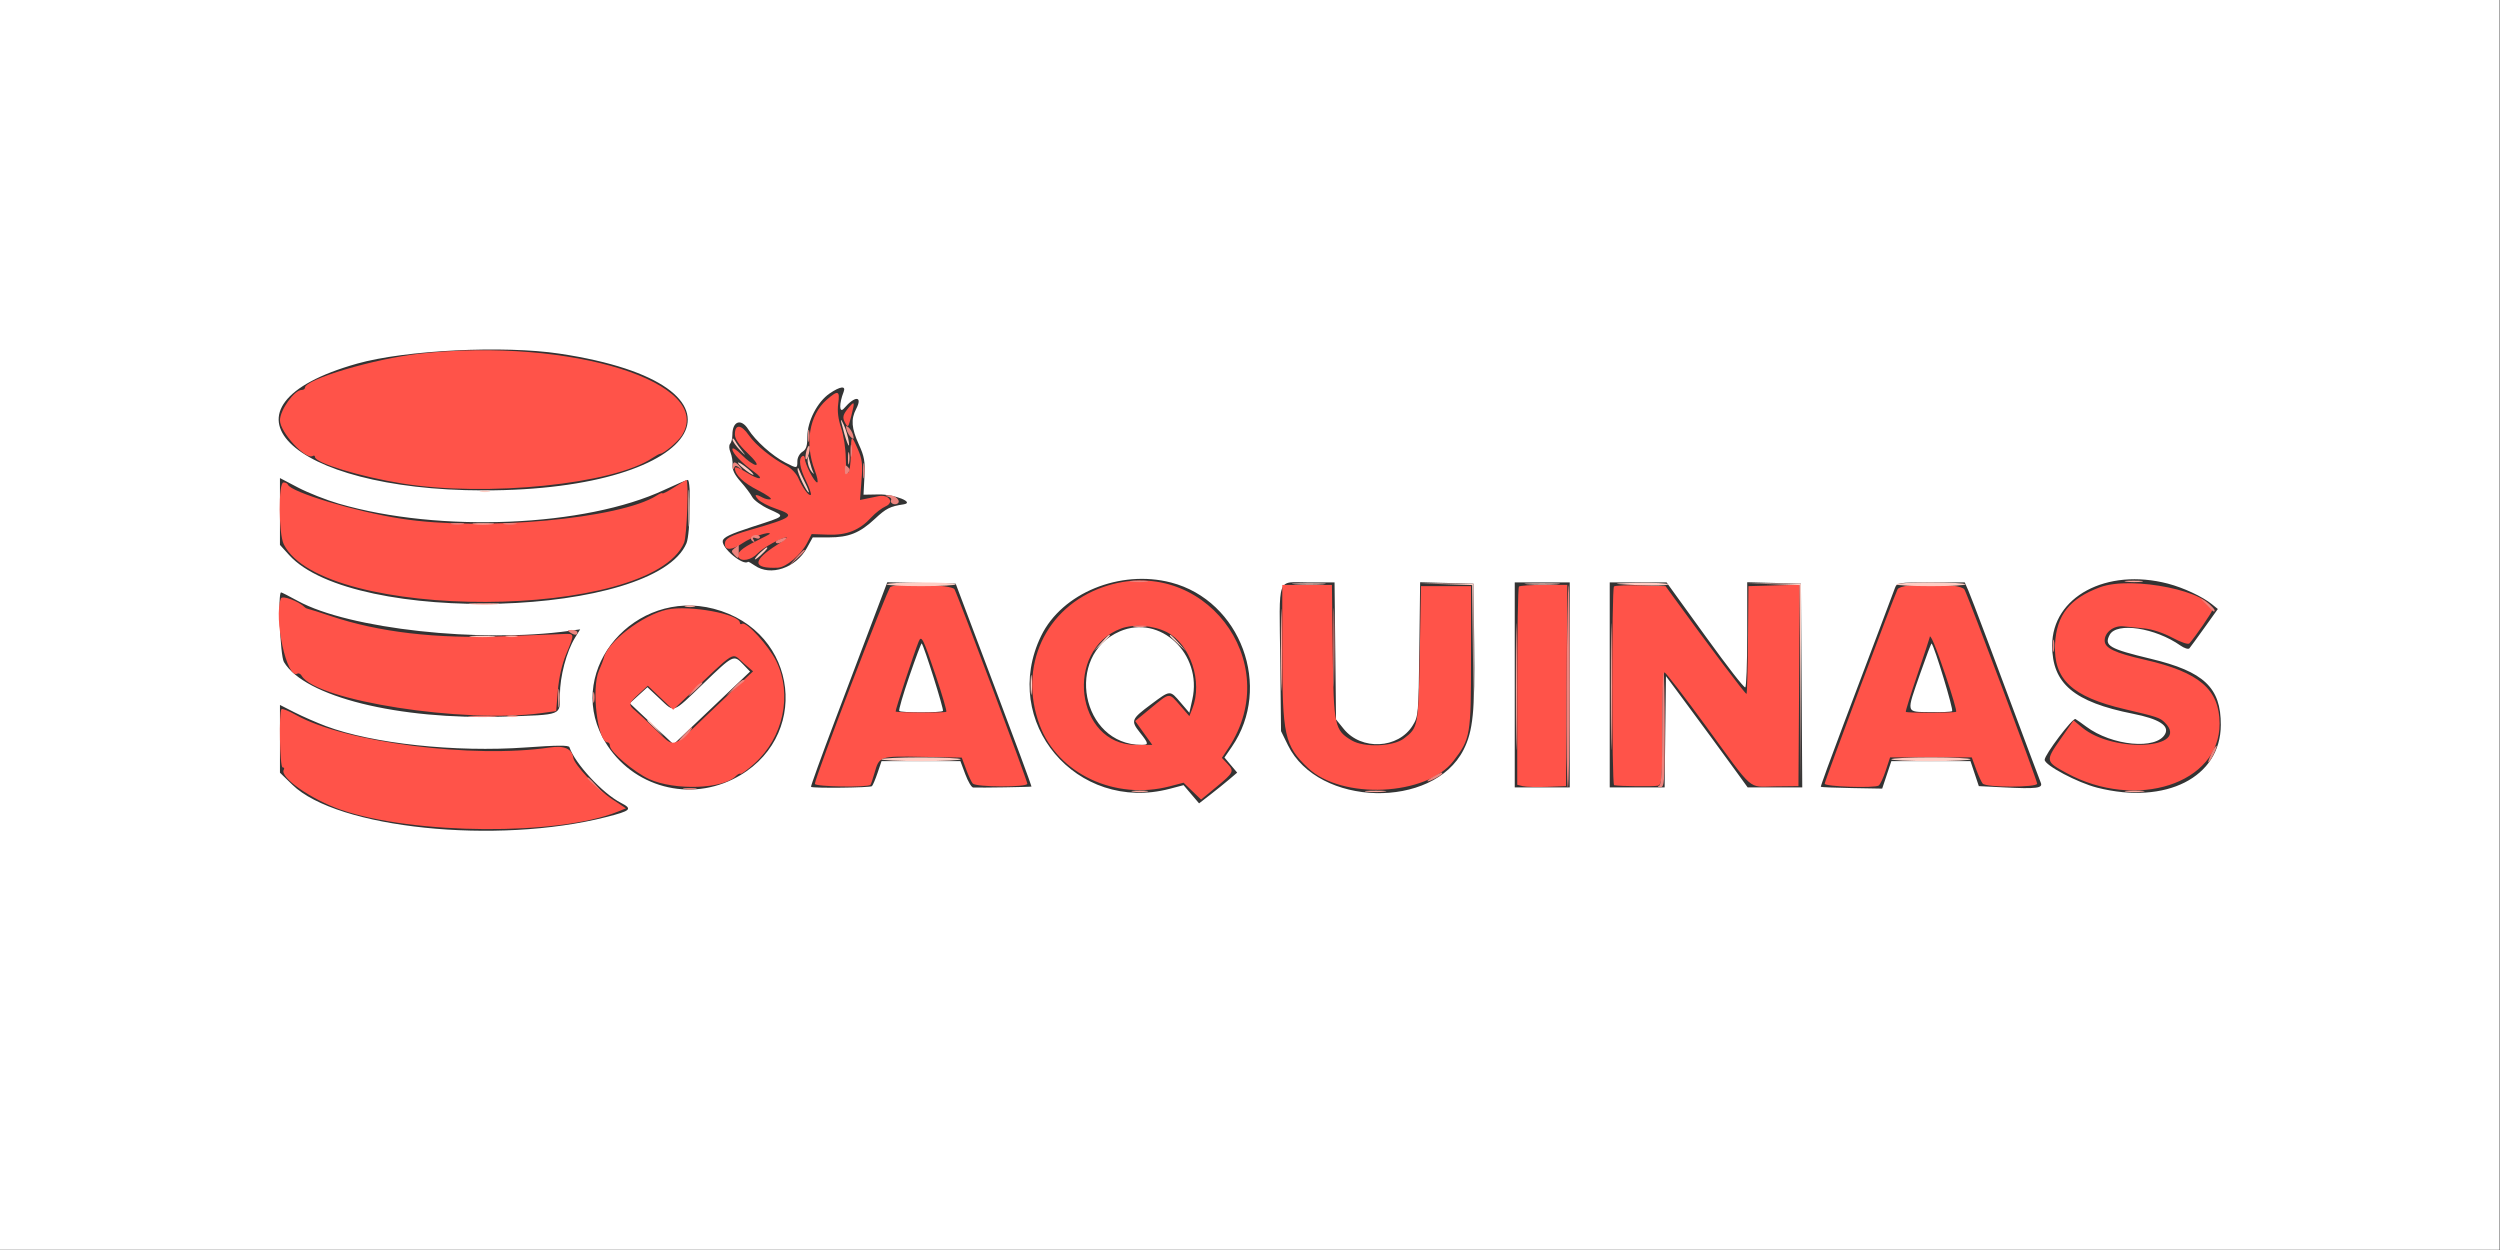 <?xml version="1.0" encoding="UTF-8" standalone="no"?>
<svg
   xmlns:dc="http://purl.org/dc/elements/1.1/"
   xmlns:cc="http://creativecommons.org/ns#"
   xmlns:rdf="http://www.w3.org/1999/02/22-rdf-syntax-ns#"
   xmlns:svg="http://www.w3.org/2000/svg"
   xmlns="http://www.w3.org/2000/svg"
   xmlns:sodipodi="http://sodipodi.sourceforge.net/DTD/sodipodi-0.dtd"
   xmlns:inkscape="http://www.inkscape.org/namespaces/inkscape"
   id="svg"
   version="1.1"
   width="998.168"
   height="499.084"
   style="display:block"
   inkscape:version="0.91 r13725"
   sodipodi:docname="aquinas.svg">
  <rect width="100%" height="100%" fill="#333333" stroke="none"/>
  <defs
     id="defs11" />
  <sodipodi:namedview
     pagecolor="#ffffff"
     bordercolor="#666666"
     borderopacity="1"
     objecttolerance="10"
     gridtolerance="10"
     guidetolerance="10"
     inkscape:pageopacity="0"
     inkscape:pageshadow="2"
     inkscape:window-width="1920"
     inkscape:window-height="985"
     id="namedview9"
     showgrid="false"
     fit-margin-top="0"
     fit-margin-left="0"
     fit-margin-right="0"
     fit-margin-bottom="0"
     inkscape:zoom="0.99318355"
     inkscape:cx="499.08383"
     inkscape:cy="169.6678"
     inkscape:window-x="0"
     inkscape:window-y="32"
     inkscape:window-maximized="1"
     inkscape:current-layer="svg" />
  <g
     id="svgg"
     transform="scale(2.495,2.495)">
    <path
       id="path0"
       d="m 0,100 0,100 200,0 200,0 0,-100 L 400,0 200,0 0,0 0,100 M 89.537,56.591 C 122.806,61.587 113.389,78.503 77.353,78.476 46.15,78.453 32.813,65.047 57.165,58.184 64.818,56.028 80.614,55.25 89.537,56.591 m 45.472,6.109 c -0.755,1.908 -0.718,3.552 0.059,2.647 1.772,-2.065 3.031,-1.995 1.934,0.107 -0.857,1.644 -0.746,3.083 0.437,5.668 0.882,1.928 1.017,2.708 0.893,5.158 l -0.146,2.887 2.433,-0.041 c 2.515,-0.043 5.868,1.301 3.961,1.588 -2.133,0.32 -2.794,0.654 -4.548,2.295 -2.441,2.283 -4.19,2.991 -7.389,2.991 l -2.583,0 -0.93,1.685 c -1.775,3.215 -5.824,4.585 -8.341,2.822 -0.544,-0.381 -1.034,-0.651 -1.089,-0.6 -0.753,0.699 -4.252,-2.206 -4.04,-3.353 0.107,-0.574 1.226,-1.107 4.683,-2.231 5.543,-1.801 5.376,-1.627 2.717,-2.844 -1.205,-0.552 -2.413,-1.425 -2.683,-1.941 -0.271,-0.516 -1.109,-1.627 -1.862,-2.469 -0.934,-1.044 -1.342,-1.871 -1.285,-2.6 0.045,-0.588 -0.104,-1.519 -0.332,-2.069 -0.245,-0.591 -0.268,-1.156 -0.056,-1.38 0.197,-0.209 0.358,-0.856 0.358,-1.438 0,-2.191 1.405,-2.676 2.54,-0.877 1.166,1.848 3.84,4.245 5.944,5.33 1.88,0.969 1.916,0.965 1.916,-0.232 0,-0.563 0.348,-1.213 0.8,-1.496 0.622,-0.388 0.8,-0.933 0.8,-2.449 0,-2.457 1.613,-5.566 3.581,-6.904 1.689,-1.147 2.623,-1.254 2.228,-0.254 M 54.205,80.595 c 16.162,4.706 39.468,3.721 52.108,-2.203 1.869,-0.875 3.553,-1.592 3.742,-1.592 0.576,0 0.409,8.673 -0.195,10.119 -4.963,11.876 -53.288,13.309 -63.607,1.887 l -1.453,-1.608 0,-5.347 0,-5.347 2.905,1.522 c 1.597,0.837 4.522,1.993 6.5,2.569 M 187.4,93.22 c 11.157,2.901 16.282,16.757 9.724,26.291 l -1.177,1.71 1.017,1.21 1.018,1.209 -1.291,1.099 c -0.71,0.604 -2.082,1.711 -3.049,2.459 l -1.758,1.361 -1.242,-1.457 -1.242,-1.457 -2.187,0.578 c -14.926,3.94 -27.272,-10.728 -20.599,-24.472 3.321,-6.84 12.616,-10.655 20.786,-8.531 m 159.523,0.177 c 2.49,0.648 5.53,2.07 7.037,3.29 l 0.952,0.771 -2.124,2.971 c -1.168,1.634 -2.26,3.128 -2.425,3.32 -0.166,0.192 -0.81,-0.009 -1.432,-0.446 -4.047,-2.847 -10.219,-3.781 -11.325,-1.715 -0.931,1.741 -0.087,2.232 6.594,3.84 8.499,2.045 11.21,4.609 11.19,10.583 -0.028,8.378 -8.779,12.821 -19.776,10.04 -3.147,-0.796 -8.414,-3.592 -8.414,-4.466 0,-0.825 4.498,-6.773 4.93,-6.519 0.258,0.153 1.02,0.69 1.692,1.194 4.14,3.104 11.273,3.778 12.655,1.195 0.713,-1.33 -1.001,-2.411 -5.119,-3.229 -9.466,-1.88 -12.958,-4.823 -12.958,-10.922 0,-7.808 8.705,-12.464 18.523,-9.907 m -187.881,16.195 c 3.359,8.905 6.069,16.23 6.023,16.277 -0.077,0.076 -8.196,0.211 -9.337,0.154 -0.26,-0.012 -0.825,-0.968 -1.255,-2.123 l -0.784,-2.1 -6.31,0 -6.31,0 -0.634,1.872 c -0.349,1.029 -0.755,1.989 -0.902,2.133 -0.264,0.259 -9.498,0.364 -9.751,0.111 -0.072,-0.072 1.672,-4.898 3.875,-10.724 2.203,-5.825 4.788,-12.662 5.745,-15.192 0.956,-2.53 1.929,-5.1 2.163,-5.711 l 0.424,-1.112 5.472,0.112 5.473,0.111 6.108,16.192 m 54.64,-5.428 0.118,10.963 1.239,1.53 c 2.814,3.475 8.704,3.182 11.022,-0.547 0.915,-1.471 0.942,-1.79 1.068,-12.223 l 0.129,-10.713 4.271,0.113 4.271,0.113 0.115,9.8 c 0.126,10.642 -0.195,13.801 -1.705,16.781 -4.867,9.603 -23.259,9.134 -28.098,-0.716 L 205,117 204.872,105.662 C 204.716,91.831 204.222,93.2 209.369,93.2 l 4.195,0 0.118,10.964 m 37.518,5.436 0,16.4 -4.4,0 -4.4,0 0,-16.4 0,-16.4 4.4,0 4.4,0 0,16.4 m 18.248,-12.594 c 1.514,2.093 3.121,4.316 3.572,4.94 3.524,4.876 5.995,8.054 6.262,8.054 0.175,0 0.318,-3.786 0.318,-8.414 l 0,-8.413 4.3,0.113 4.3,0.114 0.104,16.3 0.105,16.3 -4.37,0 -4.371,0 -1.519,-2.1 c -2.068,-2.858 -6.619,-9.058 -9.322,-12.7 l -2.227,-3 -0.108,8.9 -0.107,8.9 -4.393,0 -4.392,0 0,-16.4 0,-16.4 4.548,0 4.548,0 2.752,3.806 M 314.987,94.5 c 0.493,1.117 4.45,11.62 9.835,26.1 0.818,2.2 1.612,4.302 1.764,4.67 0.357,0.866 -0.698,0.995 -5.953,0.73 l -3.967,-0.2 -0.668,-2 -0.667,-2 -6.332,0 -6.332,0 -0.733,2.2 -0.733,2.2 -4.855,-0.088 c -2.671,-0.049 -4.905,-0.139 -4.965,-0.2 -0.06,-0.062 1.595,-4.612 3.678,-10.112 2.082,-5.5 4.698,-12.43 5.813,-15.4 1.114,-2.97 2.18,-5.805 2.367,-6.3 0.331,-0.872 0.508,-0.9 5.758,-0.9 l 5.416,0 0.574,1.3 M 47.686,96.177 c 8.134,4.457 29.219,6.775 43.435,4.777 l 1.721,-0.242 -0.828,1.344 c -1.358,2.206 -2.414,6.204 -2.414,9.139 0,3.353 0.493,3.163 -9.014,3.479 C 63.77,115.233 48.752,111.501 45.433,105.938 44.839,104.942 44.432,94.8 44.986,94.8 c 0.103,0 1.318,0.62 2.7,1.377 m 66.53,1.244 c 13.72,3.572 15.691,21.036 3.079,27.27 -7.672,3.792 -16.842,0.853 -20.86,-6.686 -5.869,-11.011 5.225,-23.854 17.781,-20.584 m 64.984,3.617 c -8.897,3.853 -6.161,18.162 3.473,18.162 1.195,0 1.17,-0.178 -0.276,-2.003 -1.475,-1.863 -1.37,-2.121 1.824,-4.497 3.089,-2.298 2.981,-2.292 4.712,-0.269 l 1.396,1.63 0.481,-2.149 c 1.631,-7.29 -5.172,-13.663 -11.61,-10.874 m -33.674,7.155 c -1.014,2.945 -1.743,5.457 -1.618,5.581 0.296,0.297 6.691,0.294 6.988,-0.003 0.192,-0.192 -3.033,-10.442 -3.402,-10.811 -0.068,-0.068 -0.954,2.287 -1.968,5.233 m 161.773,-0.45 c -2.271,6.521 -2.362,6.148 1.523,6.219 1.772,0.032 3.378,-0.039 3.57,-0.157 0.272,-0.168 -2.822,-10.368 -3.285,-10.831 -0.06,-0.06 -0.873,2.086 -1.808,4.769 m -194.739,1.648 c -5.078,4.882 -4.551,4.701 -7.015,2.396 l -1.938,-1.813 -1.41,1.283 -1.41,1.283 3.499,3.285 3.499,3.286 6.122,-5.819 6.122,-5.818 -1.09,-1.137 c -1.533,-1.601 -1.539,-1.598 -6.379,3.054 m -60.412,6.804 c 7.448,2.803 20.754,4.225 31.999,3.418 5.016,-0.36 6.867,-0.372 6.976,-0.043 0.865,2.594 5.297,7.389 8.225,8.897 1.933,0.997 1.649,1.272 -2.363,2.291 -17.518,4.446 -43.026,1.815 -50.205,-5.178 l -1.98,-1.928 0,-5.42 0,-5.42 2.341,1.19 c 1.288,0.654 3.541,1.641 5.007,2.193"
       inkscape:connector-curvature="0"
       style="fill:#ffffff;fill-rule:evenodd;stroke:none" />
    <path
       id="path1"
       d="m 67.2,56.594 c -7.27,0.795 -18.4,4.098 -18.4,5.46 0,0.19 -0.236,0.346 -0.525,0.346 -1.178,0 -3.476,3.225 -3.474,4.874 0.004,1.894 4.139,6.381 5.249,5.695 0.192,-0.119 0.35,-0.05 0.35,0.154 0,0.957 7.274,3.169 13.987,4.254 13.462,2.176 33.741,0.113 39.984,-4.067 0.566,-0.379 1.149,-0.694 1.295,-0.7 0.555,-0.021 2.756,-1.871 3.404,-2.86 C 114.624,61.272 91.332,53.953 67.2,56.594 m 65.058,7.408 c -2.735,2.402 -3.507,6.956 -1.896,11.194 0.418,1.102 0.602,2.004 0.408,2.004 -0.445,0 -1.97,-2.949 -1.97,-3.808 0,-0.351 -0.18,-0.528 -0.4,-0.392 -0.656,0.405 -0.436,1.876 0.596,3.983 0.534,1.091 0.874,2.08 0.755,2.199 -0.288,0.288 -1.301,-1.07 -1.995,-2.672 -0.311,-0.718 -1.136,-1.585 -1.857,-1.952 -2.35,-1.197 -4.955,-3.308 -6.072,-4.92 -1.214,-1.75 -2.227,-1.806 -2.227,-0.122 0,0.713 0.616,1.625 1.999,2.958 1.26,1.214 1.76,1.926 1.353,1.926 -0.356,0 -1.345,-0.699 -2.199,-1.553 -0.918,-0.918 -1.553,-1.314 -1.553,-0.969 0,0.629 1.503,2.205 3.412,3.575 1.872,1.345 0.937,1.469 -1.141,0.151 -1.138,-0.721 -1.871,-0.99 -1.871,-0.684 0,1.058 1.351,2.345 3.729,3.551 1.359,0.689 2.256,1.326 1.993,1.417 -0.263,0.09 -0.836,-0.028 -1.274,-0.262 -1.186,-0.635 -1.454,-0.517 -0.705,0.311 0.366,0.405 1.654,1.072 2.862,1.482 3.17,1.078 2.816,1.365 -4.205,3.396 -3.231,0.935 -4,1.367 -4,2.247 0,1.071 1.163,1.002 2.878,-0.172 1.343,-0.919 4.322,-1.931 4.322,-1.468 0,0.046 -0.971,0.559 -2.159,1.14 -2.358,1.154 -3.251,1.974 -2.852,2.62 0.468,0.758 2.055,0.436 3.041,-0.616 0.88,-0.939 3.857,-2.577 4.648,-2.558 0.177,0.004 -0.488,0.519 -1.478,1.146 -4.071,2.574 -4.041,3.867 0.086,3.692 1.33,-0.056 3.703,-2.073 4.679,-3.975 l 0.723,-1.408 2.62,0.095 c 3.009,0.109 5.044,-0.706 6.941,-2.78 0.633,-0.692 1.661,-1.482 2.284,-1.756 1.442,-0.633 0.489,-1.963 -1.162,-1.622 -0.534,0.11 -1.416,0.292 -1.959,0.405 l -0.988,0.204 0.241,-3.126 c 0.204,-2.64 0.112,-3.419 -0.589,-5.005 -1.057,-2.39 -1.069,-2.382 -1.114,0.741 -0.051,3.574 -0.791,4.189 -0.817,0.679 -0.011,-1.484 -0.341,-3.651 -0.734,-4.816 -0.488,-1.445 -0.637,-2.684 -0.471,-3.9 0.29,-2.11 -0.028,-2.208 -1.882,-0.58 m 3.667,1.096 c -1.058,1.231 -1.173,1.665 -0.684,2.579 0.449,0.838 0.509,0.77 0.983,-1.092 0.578,-2.271 0.539,-2.463 -0.299,-1.487 m -28.047,12.893 c -1.033,0.655 -1.878,1.085 -1.878,0.954 0,-0.13 -0.405,0.024 -0.9,0.343 -5.779,3.728 -27.786,5.733 -40.86,3.722 -7.346,-1.129 -17.703,-4.243 -18.173,-5.464 -0.074,-0.19 -0.389,-0.346 -0.7,-0.346 -0.844,0 -0.804,8.203 0.048,9.911 6.198,12.423 58.723,12.225 64.053,-0.242 0.46,-1.077 0.785,-10.069 0.364,-10.069 -0.042,0 -0.921,0.536 -1.954,1.191 m 68.717,15.929 c -9.316,3.221 -13.719,12.769 -10.212,22.142 2.906,7.769 12.064,12.062 20.83,9.765 l 2.187,-0.573 1.4,1.351 1.4,1.351 2.4,-1.983 c 2.849,-2.354 2.945,-2.554 1.811,-3.762 l -0.875,-0.931 1.05,-1.588 c 9.196,-13.896 -4.241,-31.219 -19.991,-25.772 m 159.44,0.06 c -4.843,1.803 -6.94,4.451 -7.173,9.056 -0.286,5.67 2.693,8.464 11.138,10.447 5.21,1.224 5.655,1.372 6.421,2.138 4.215,4.215 -8.203,4.977 -13.21,0.81 l -1.388,-1.155 -2.111,3.032 c -2.411,3.464 -2.393,3.559 0.998,5.404 11.104,6.044 24.522,1.707 24.481,-7.912 -0.023,-5.478 -3.245,-8.233 -11.956,-10.222 -4.86,-1.11 -6.435,-1.862 -6.435,-3.075 0,-1.318 1.449,-2.425 2.977,-2.273 0.672,0.067 2.173,0.214 3.334,0.328 1.284,0.126 3.053,0.709 4.516,1.489 1.399,0.745 2.541,1.129 2.731,0.917 C 351.286,101.93 354,97.985 354,97.671 354,94.707 341.165,92.07 336.035,93.98 M 142.486,93.939 c -0.497,0.315 -12.086,30.521 -12.086,31.5 0,0.468 8.546,0.607 8.911,0.145 0.079,-0.101 0.362,-0.941 0.628,-1.866 0.784,-2.732 0.785,-2.732 7.741,-2.599 l 6.226,0.119 0.7,1.881 c 0.384,1.035 0.859,2.055 1.054,2.268 0.544,0.595 8.74,0.624 8.74,0.031 0,-0.506 -11.016,-29.915 -11.656,-31.118 -0.404,-0.759 -9.146,-1.067 -10.258,-0.361 m 62.714,10.388 c 0,13.372 0.36,14.999 4.104,18.556 5.412,5.144 19.011,4.499 23.284,-1.103 2.735,-3.585 2.812,-4.04 2.812,-16.58 l 0,-11.4 -4,0 -4,0 -0.2,10.8 c -0.217,11.697 -0.241,11.828 -2.543,13.584 -1.695,1.292 -6.363,1.47 -8.323,0.316 -2.77,-1.63 -2.92,-2.325 -3.063,-14.2 l -0.129,-10.7 -3.971,0 -3.971,0 0,10.727 m 37.867,-10.46 c -0.147,0.146 -0.267,7.343 -0.267,15.992 l 0,15.726 0.905,0.227 c 0.497,0.125 2.252,0.173 3.9,0.107 l 2.995,-0.119 0.105,-16.1 0.104,-16.1 -3.738,0 c -2.056,0 -3.858,0.12 -4.004,0.267 m 15.213,-0.013 c -0.379,0.378 -0.359,31.731 0.02,31.803 0.923,0.174 6.408,0.233 7,0.075 0.64,-0.17 0.7,-0.951 0.7,-9.159 0,-5.087 0.157,-8.973 0.362,-8.973 0.199,0 3.19,3.878 6.646,8.618 7.838,10.748 6.605,9.675 11.063,9.625 l 3.729,-0.043 0.105,-16.114 0.104,-16.114 -4.104,0.114 -4.105,0.114 -0.074,8.541 c -0.041,4.697 -0.148,8.614 -0.237,8.704 -0.134,0.133 -5.979,-7.618 -11.722,-15.544 l -1.232,-1.701 -3.988,-0.113 c -2.193,-0.062 -4.113,0.013 -4.267,0.167 M 303.667,94.3 C 303.079,95.442 292,124.989 292,125.417 c 0,0.47 7.999,0.739 8.641,0.291 0.243,-0.169 0.752,-1.253 1.132,-2.408 l 0.691,-2.1 6.535,0 6.535,0 0.699,1.9 c 0.385,1.045 0.858,2.08 1.053,2.3 0.563,0.637 8.714,0.64 8.714,0.003 0,-0.548 -10.947,-29.784 -11.63,-31.059 -0.586,-1.095 -10.141,-1.133 -10.703,-0.044 M 44.958,95.766 c -1.211,3.156 0.967,13.069 2.643,12.033 0.193,-0.119 0.496,0.035 0.674,0.342 2.312,3.972 25.957,7.664 38.325,5.983 l 2.4,-0.326 0.271,-3.266 c 0.172,-2.079 0.65,-4.188 1.314,-5.8 1.424,-3.456 1.445,-3.34 -0.585,-3.268 -0.99,0.036 -5.22,0.196 -9.4,0.357 -10.899,0.42 -19.96,-0.642 -27.706,-3.245 C 51.192,98.004 49.62,97.505 49.4,97.468 49.18,97.431 48.909,97.31 48.799,97.2 47.805,96.211 45.165,95.226 44.958,95.766 m 61.827,1.777 c -3.914,0.839 -9.614,5.197 -10.164,7.771 -0.057,0.267 -0.4,1.155 -0.762,1.973 -1.265,2.856 -0.235,11.513 1.37,11.513 0.204,0 0.371,0.245 0.371,0.545 0,0.943 3.925,4.265 6.312,5.342 4.083,1.843 11.764,1.58 13.816,-0.472 0.317,-0.317 0.663,-0.49 0.769,-0.385 0.105,0.106 1.111,-0.635 2.235,-1.645 4.633,-4.166 6.1,-11.053 3.488,-16.385 -1.203,-2.456 -4.788,-6.39 -5.451,-5.981 -0.203,0.126 -0.369,0.06 -0.369,-0.146 0,-1.399 -8.097,-2.883 -11.615,-2.13 m 79.941,3.619 c 3.773,1.925 5.779,7.944 4.078,12.238 l -0.475,1.2 -1.475,-1.7 c -1.826,-2.104 -1.599,-2.123 -4.655,0.392 l -2.542,2.092 1.371,1.908 1.371,1.908 -2.662,0 c -9.604,0 -11.494,-15.218 -2.314,-18.627 2.02,-0.75 5.176,-0.496 7.303,0.589 m -36.971,6.991 c 1.03,3.054 1.786,5.64 1.68,5.745 -0.201,0.201 -7.908,0.163 -8.111,-0.04 -0.104,-0.105 2.966,-9.426 3.685,-11.185 0.445,-1.089 0.707,-0.566 2.746,5.48 m 161.61,-0.005 c 1.03,3.051 1.783,5.637 1.674,5.747 -0.212,0.212 -7.848,0.229 -8.059,0.018 -0.069,-0.069 0.76,-2.732 1.842,-5.919 1.082,-3.187 1.969,-5.875 1.972,-5.974 0.026,-0.845 1.002,1.48 2.571,6.128 m -192.377,-2.033 1.521,1.315 -1.9,1.785 c -1.045,0.982 -3.676,3.486 -5.846,5.565 -5.321,5.095 -4.798,4.952 -7.707,2.113 -1.351,-1.318 -2.861,-2.728 -3.356,-3.133 -1.189,-0.975 -1.15,-1.172 0.535,-2.715 l 1.434,-1.314 2.03,1.926 2.03,1.925 2.035,-1.936 c 8.319,-7.915 7.225,-7.259 9.224,-5.531 m -73.943,7.374 c -0.446,0.445 -0.275,9.311 0.179,9.311 0.233,0 0.319,0.169 0.191,0.376 -0.731,1.183 4.415,4.783 9.177,6.421 11.582,3.985 34.842,4.137 44.27,0.29 l 1.306,-0.533 -2.248,-1.492 c -2.285,-1.516 -6.02,-5.499 -6.18,-6.589 -0.214,-1.461 -1.435,-2.003 -3.74,-1.659 -12.234,1.824 -32.867,-0.815 -40.631,-5.197 -1.144,-0.645 -2.19,-1.063 -2.324,-0.928"
       inkscape:connector-curvature="0"
       style="fill:#ff5349;fill-rule:evenodd;stroke:none" />
    <path
       id="path2"
       d="m 135.475,68.764 c 0.116,0.445 0.448,1.006 0.737,1.246 0.411,0.341 0.479,0.26 0.313,-0.374 -0.116,-0.445 -0.448,-1.006 -0.737,-1.246 -0.411,-0.341 -0.479,-0.26 -0.313,0.374 m -6.174,1.036 c 0.004,0.88 0.086,1.193 0.182,0.695 0.096,-0.497 0.092,-1.217 -0.008,-1.6 -0.1,-0.382 -0.179,0.025 -0.174,0.905 m 6.8,2.4 c 0.004,0.88 0.086,1.193 0.182,0.695 0.096,-0.497 0.092,-1.217 -0.008,-1.6 -0.1,-0.382 -0.179,0.025 -0.174,0.905 m 2.013,3.2 c 0.003,1.1 0.081,1.503 0.173,0.895 0.092,-0.609 0.09,-1.509 -0.005,-2 -0.095,-0.492 -0.171,0.005 -0.168,1.105 m -20.882,-0.7 c 0.02,0.445 0.107,0.512 0.238,0.183 0.17,-0.422 0.329,-0.422 0.869,0 0.591,0.462 0.603,0.442 0.112,-0.183 -0.302,-0.385 -0.707,-0.7 -0.9,-0.7 -0.193,0 -0.337,0.315 -0.319,0.7 m 17.968,0.5 c 0,0.747 0.107,0.853 0.48,0.48 0.373,-0.373 0.373,-0.587 0,-0.96 -0.373,-0.373 -0.48,-0.267 -0.48,0.48 m 6.905,4.277 c 0.388,0.101 0.61,0.337 0.493,0.526 -0.285,0.461 0.497,0.909 1.021,0.585 0.648,-0.4 -0.368,-1.396 -1.368,-1.342 -0.683,0.038 -0.712,0.083 -0.146,0.231 M 72.3,83.882 c 0.495,0.096 1.305,0.096 1.8,0 0.495,-0.095 0.09,-0.173 -0.9,-0.173 -0.99,0 -1.395,0.078 -0.9,0.173 m 8.4,0 c 0.495,0.096 1.305,0.096 1.8,0 0.495,-0.095 0.09,-0.173 -0.9,-0.173 -0.99,0 -1.395,0.078 -0.9,0.173 m 39.517,2.09 c -0.126,0.205 -0.019,0.503 0.238,0.662 0.314,0.194 0.361,0.115 0.141,-0.24 -0.238,-0.385 -0.145,-0.46 0.338,-0.275 0.366,0.141 0.666,0.082 0.666,-0.132 0,-0.495 -1.079,-0.506 -1.383,-0.015 m 4.41,0.387 c -0.426,0.167 -0.604,0.408 -0.396,0.537 0.208,0.128 0.725,-0.021 1.15,-0.331 0.829,-0.606 0.498,-0.696 -0.754,-0.206 m -7.061,1.354 c -0.58,0.445 -0.58,0.545 10e-4,1.153 0.588,0.616 0.637,0.579 0.651,-0.5 0.009,-0.641 0.008,-1.16 -0.001,-1.153 -0.009,0.007 -0.303,0.232 -0.651,0.5 m 9.809,1.587 -1.175,1.3 1.3,-1.175 C 128.712,88.33 128.984,88 128.675,88 c -0.069,0 -0.654,0.585 -1.3,1.3 m 53.732,3.79 c 0.719,0.089 1.799,0.087 2.4,-0.004 0.601,-0.091 0.013,-0.164 -1.307,-0.162 -1.32,0.002 -1.812,0.077 -1.093,0.166 m 32.267,10.51 c 0,5.61 0.056,7.905 0.125,5.1 0.069,-2.805 0.069,-7.395 0,-10.2 -0.069,-2.805 -0.125,-0.51 -0.125,5.1 m 37.335,6.2 c -0.06,8.91 0.026,16.2 0.191,16.2 0.165,0 0.3,-7.29 0.3,-16.2 0,-8.91 -0.086,-16.2 -0.191,-16.2 -0.105,0 -0.24,7.29 -0.3,16.2 M 352.6,96.238 c 0.44,0.419 1.025,1.021 1.3,1.338 0.294,0.34 0.5,0.392 0.5,0.128 0,-0.247 -0.585,-0.85 -1.3,-1.339 -0.955,-0.653 -1.088,-0.687 -0.5,-0.127 m -171.1,4.044 c 0.495,0.096 1.305,0.096 1.8,0 0.495,-0.095 0.09,-0.173 -0.9,-0.173 -0.99,0 -1.395,0.078 -0.9,0.173 M 91.2,101.2 c 0.776,0.501 1.2,0.501 1.2,0 0,-0.22 -0.405,-0.397 -0.9,-0.394 -0.728,0.005 -0.785,0.08 -0.3,0.394 m 237.301,2.2 c 0.004,0.88 0.086,1.193 0.182,0.695 0.096,-0.497 0.092,-1.217 -0.008,-1.6 -0.1,-0.382 -0.179,0.025 -0.174,0.905 M 266,116.567 c 0,6.799 -0.121,9.015 -0.5,9.168 -0.299,0.121 -0.218,0.215 0.2,0.233 0.647,0.03 0.7,-0.661 0.7,-9.168 0,-5.06 -0.09,-9.2 -0.2,-9.2 -0.11,0 -0.2,4.035 -0.2,8.967 m -148.625,-6.468 -1.175,1.298 1.2,-0.992 c 0.66,-0.546 1.371,-1.131 1.58,-1.299 0.236,-0.19 0.226,-0.306 -0.025,-0.306 -0.223,0 -0.934,0.584 -1.58,1.299 m -5.575,-0.593 c -0.22,0.162 -0.757,0.744 -1.194,1.294 -0.663,0.835 -0.58,0.806 0.5,-0.175 1.168,-1.061 1.485,-1.437 1.194,-1.419 -0.055,0.003 -0.28,0.138 -0.5,0.3 M 94.893,111.6 c 0,0.77 0.082,1.085 0.183,0.7 0.1,-0.385 0.1,-1.015 0,-1.4 -0.101,-0.385 -0.183,-0.07 -0.183,0.7 M 75.3,114.694 c 1.045,0.082 2.755,0.082 3.8,0 1.045,-0.082 0.19,-0.15 -1.9,-0.15 -2.09,0 -2.945,0.068 -1.9,0.15 m 34.075,2.956 c -0.823,0.875 -0.923,1.097 -0.334,0.741 0.726,-0.44 2.002,-1.991 1.637,-1.991 -0.07,0 -0.657,0.563 -1.303,1.25 m 244.503,2.955 c -0.366,0.767 -0.583,1.395 -0.482,1.395 0.274,0 1.488,-2.449 1.305,-2.632 -0.087,-0.087 -0.457,0.47 -0.823,1.237 M 229.5,124.229 c -1.495,0.811 -1.404,1.149 0.1,0.371 0.66,-0.341 1.2,-0.706 1.2,-0.81 0,-0.258 -0.043,-0.243 -1.3,0.439 M 94,124.525 c 0,0.069 0.585,0.654 1.3,1.3 L 96.6,127 95.425,125.7 C 94.33,124.488 94,124.216 94,124.525 m 15.5,1.757 c 0.495,0.096 1.305,0.096 1.8,0 0.495,-0.095 0.09,-0.173 -0.9,-0.173 -0.99,0 -1.395,0.078 -0.9,0.173"
       inkscape:connector-curvature="0"
       style="fill:#ed847e;fill-rule:evenodd;stroke:none" />
    <path
       id="path3"
       d="m 129.029,72.229 c -0.148,0.586 -0.178,1.155 -0.068,1.265 0.11,0.11 0.32,-0.279 0.468,-0.865 0.147,-0.587 0.177,-1.156 0.067,-1.266 -0.11,-0.11 -0.32,0.279 -0.467,0.866 m 6.672,1.171 c 0.004,0.88 0.086,1.193 0.182,0.695 0.096,-0.497 0.092,-1.217 -0.008,-1.6 -0.1,-0.382 -0.179,0.025 -0.174,0.905 m -59.81,10.489 c 0.71,0.088 1.97,0.09 2.8,0.003 0.83,-0.087 0.249,-0.159 -1.291,-0.161 -1.54,-0.002 -2.219,0.069 -1.509,0.158 m 264.416,9.201 c 0.719,0.089 1.799,0.087 2.4,-0.004 0.601,-0.091 0.013,-0.164 -1.307,-0.162 -1.32,0.002 -1.812,0.077 -1.093,0.166 M 204.975,104 c 0,5.83 0.056,8.215 0.124,5.3 0.068,-2.915 0.068,-7.685 0,-10.6 -0.068,-2.915 -0.124,-0.53 -0.124,5.3 m 37.608,5.8 c 0,9.02 0.052,12.767 0.116,8.327 0.065,-4.44 0.065,-11.82 10e-4,-16.4 -0.065,-4.58 -0.117,-0.947 -0.117,8.073 m 15.2,0 c 0,9.02 0.052,12.767 0.116,8.327 0.065,-4.44 0.065,-11.82 10e-4,-16.4 -0.065,-4.58 -0.117,-0.947 -0.117,8.073 M 75.513,96.695 c 1.163,0.081 2.963,0.081 4,-0.002 1.038,-0.082 0.087,-0.148 -2.113,-0.147 -2.2,10e-4 -3.049,0.068 -1.887,0.149 m 34.187,0.381 c 0.385,0.1 1.015,0.1 1.4,0 0.385,-0.101 0.07,-0.183 -0.7,-0.183 -0.77,0 -1.085,0.082 -0.7,0.183 m -28.595,4.807 c 0.497,0.096 1.217,0.092 1.6,-0.008 0.382,-0.1 -0.025,-0.179 -0.905,-0.174 -0.88,0.004 -1.193,0.086 -0.695,0.182 m 8.219,9.917 c 0.002,1.32 0.077,1.812 0.166,1.093 0.089,-0.719 0.087,-1.799 -0.004,-2.4 -0.091,-0.601 -0.164,-0.013 -0.162,1.307 m -8.024,2.876 c 0.385,0.1 1.015,0.1 1.4,0 0.385,-0.101 0.07,-0.183 -0.7,-0.183 -0.77,0 -1.085,0.082 -0.7,0.183 m 100,12.011 c 0.605,0.091 1.595,0.091 2.2,0 0.605,-0.092 0.11,-0.167 -1.1,-0.167 -1.21,0 -1.705,0.075 -1.1,0.167 m 37.391,0.002 c 0.71,0.088 1.97,0.09 2.8,0.003 0.83,-0.087 0.249,-0.159 -1.291,-0.161 -1.54,-0.002 -2.219,0.069 -1.509,0.158 m 121.609,0 c 0.715,0.089 1.885,0.089 2.6,0 0.715,-0.088 0.13,-0.161 -1.3,-0.161 -1.43,0 -2.015,0.073 -1.3,0.161"
       inkscape:connector-curvature="0"
       style="fill:#ffa99e;fill-rule:evenodd;stroke:none" />
    <path
       id="path4"
       d="m 134.634,67.6 c 0.664,2.741 1.386,4.642 1.215,3.198 -0.092,-0.772 -0.457,-2.032 -0.812,-2.8 -0.411,-0.891 -0.557,-1.035 -0.403,-0.398 m -17.422,2.706 c -0.007,0.278 0.573,1.096 1.288,1.818 0.715,0.722 0.919,0.855 0.454,0.295 -0.466,-0.561 -1.046,-1.379 -1.288,-1.819 -0.243,-0.44 -0.447,-0.572 -0.454,-0.294 m 12.029,3.318 c -0.023,0.562 0.242,1.372 0.589,1.8 0.346,0.427 0.497,0.522 0.336,0.211 -0.162,-0.311 -0.427,-1.121 -0.589,-1.8 -0.271,-1.135 -0.298,-1.153 -0.336,-0.211 M 119,74.988 c 0.66,0.541 1.349,0.99 1.531,0.998 0.182,0.008 -0.204,-0.436 -0.858,-0.986 -0.654,-0.55 -1.343,-0.999 -1.531,-0.998 -0.188,0.001 0.198,0.445 0.858,0.986 m 8.632,0.128 c -0.036,0.575 1.47,3.684 1.784,3.684 0.11,0 -0.138,-0.675 -0.552,-1.5 -0.414,-0.825 -0.854,-1.77 -0.977,-2.1 -0.148,-0.396 -0.235,-0.425 -0.255,-0.084 M 110.153,81.4 c 0,2.64 0.065,3.668 0.144,2.284 0.078,-1.383 0.077,-3.543 -0.002,-4.8 -0.079,-1.256 -0.143,-0.124 -0.142,2.516 M 76.9,78.676 c 0.385,0.1 1.015,0.1 1.4,0 0.385,-0.101 0.07,-0.183 -0.7,-0.183 -0.77,0 -1.085,0.082 -0.7,0.183 m 44.775,9.74 c -0.481,0.448 -0.875,0.93 -0.875,1.069 0,0.14 0.45,-0.168 1,-0.685 0.938,-0.881 1.171,-1.2 0.875,-1.2 -0.068,0 -0.518,0.367 -1,0.816 m 20.187,5.084 c -0.102,0.165 2.39,0.3 5.538,0.3 3.148,0 5.64,-0.135 5.538,-0.3 -0.102,-0.165 -2.594,-0.3 -5.538,-0.3 -2.944,0 -5.436,0.135 -5.538,0.3 m 65.453,-0.004 c 1.273,0.08 3.253,0.079 4.4,-0.002 1.147,-0.08 0.105,-0.145 -2.315,-0.144 -2.42,0.001 -3.358,0.066 -2.085,0.146 m 23.978,-0.005 4.294,0.136 0.117,10.486 0.117,10.487 -0.011,-10.6 -0.01,-10.6 -4.4,-0.022 -4.4,-0.023 4.293,0.136 m 13.207,0.005 c 1.265,0.079 3.335,0.079 4.6,0 1.265,-0.08 0.23,-0.145 -2.3,-0.145 -2.53,0 -3.565,0.065 -2.3,0.145 M 259,93.462 c 3.835,0.293 8.111,0.314 7.94,0.038 -0.103,-0.165 -2.292,-0.269 -4.864,-0.23 -2.572,0.038 -3.956,0.125 -3.076,0.192 m 24.696,0.029 4.295,0.136 0.111,16.286 0.112,16.287 -0.007,-16.4 -0.007,-16.4 -4.4,-0.022 -4.4,-0.023 4.296,0.136 m 19.766,0.009 c -0.102,0.165 2.39,0.3 5.538,0.3 3.148,0 5.64,-0.135 5.538,-0.3 -0.102,-0.165 -2.594,-0.3 -5.538,-0.3 -2.944,0 -5.436,0.135 -5.538,0.3 M 75.5,101.893 c 0.935,0.084 2.465,0.084 3.4,0 0.935,-0.084 0.17,-0.153 -1.7,-0.153 -1.87,0 -2.635,0.069 -1.7,0.153 m 100.675,1.007 -1.175,1.3 1.3,-1.175 c 0.715,-0.646 1.3,-1.231 1.3,-1.3 0,-0.309 -0.33,-0.037 -1.425,1.175 m 11.025,-1.175 c 0,0.069 0.585,0.654 1.3,1.3 l 1.3,1.175 -1.175,-1.3 c -1.095,-1.212 -1.425,-1.484 -1.425,-1.175 m -22.272,7.875 c 0,1.43 0.073,2.015 0.161,1.3 0.089,-0.715 0.089,-1.885 0,-2.6 -0.088,-0.715 -0.161,-0.13 -0.161,1.3 m -61.328,5.725 c 0,0.069 0.585,0.654 1.3,1.3 l 1.3,1.175 -1.175,-1.3 c -1.095,-1.212 -1.425,-1.484 -1.425,-1.175 m 37.462,6.175 c -0.102,0.165 2.75,0.3 6.338,0.3 3.588,0 6.44,-0.135 6.338,-0.3 -0.102,-0.165 -2.954,-0.3 -6.338,-0.3 -3.384,0 -6.236,0.135 -6.338,0.3 m 161.6,0 c -0.102,0.165 2.75,0.3 6.338,0.3 3.588,0 6.44,-0.135 6.338,-0.3 -0.102,-0.165 -2.954,-0.3 -6.338,-0.3 -3.384,0 -6.236,0.135 -6.338,0.3"
       inkscape:connector-curvature="0"
       style="fill:#ffcec5;fill-rule:evenodd;stroke:none" />
  </g>
</svg>
